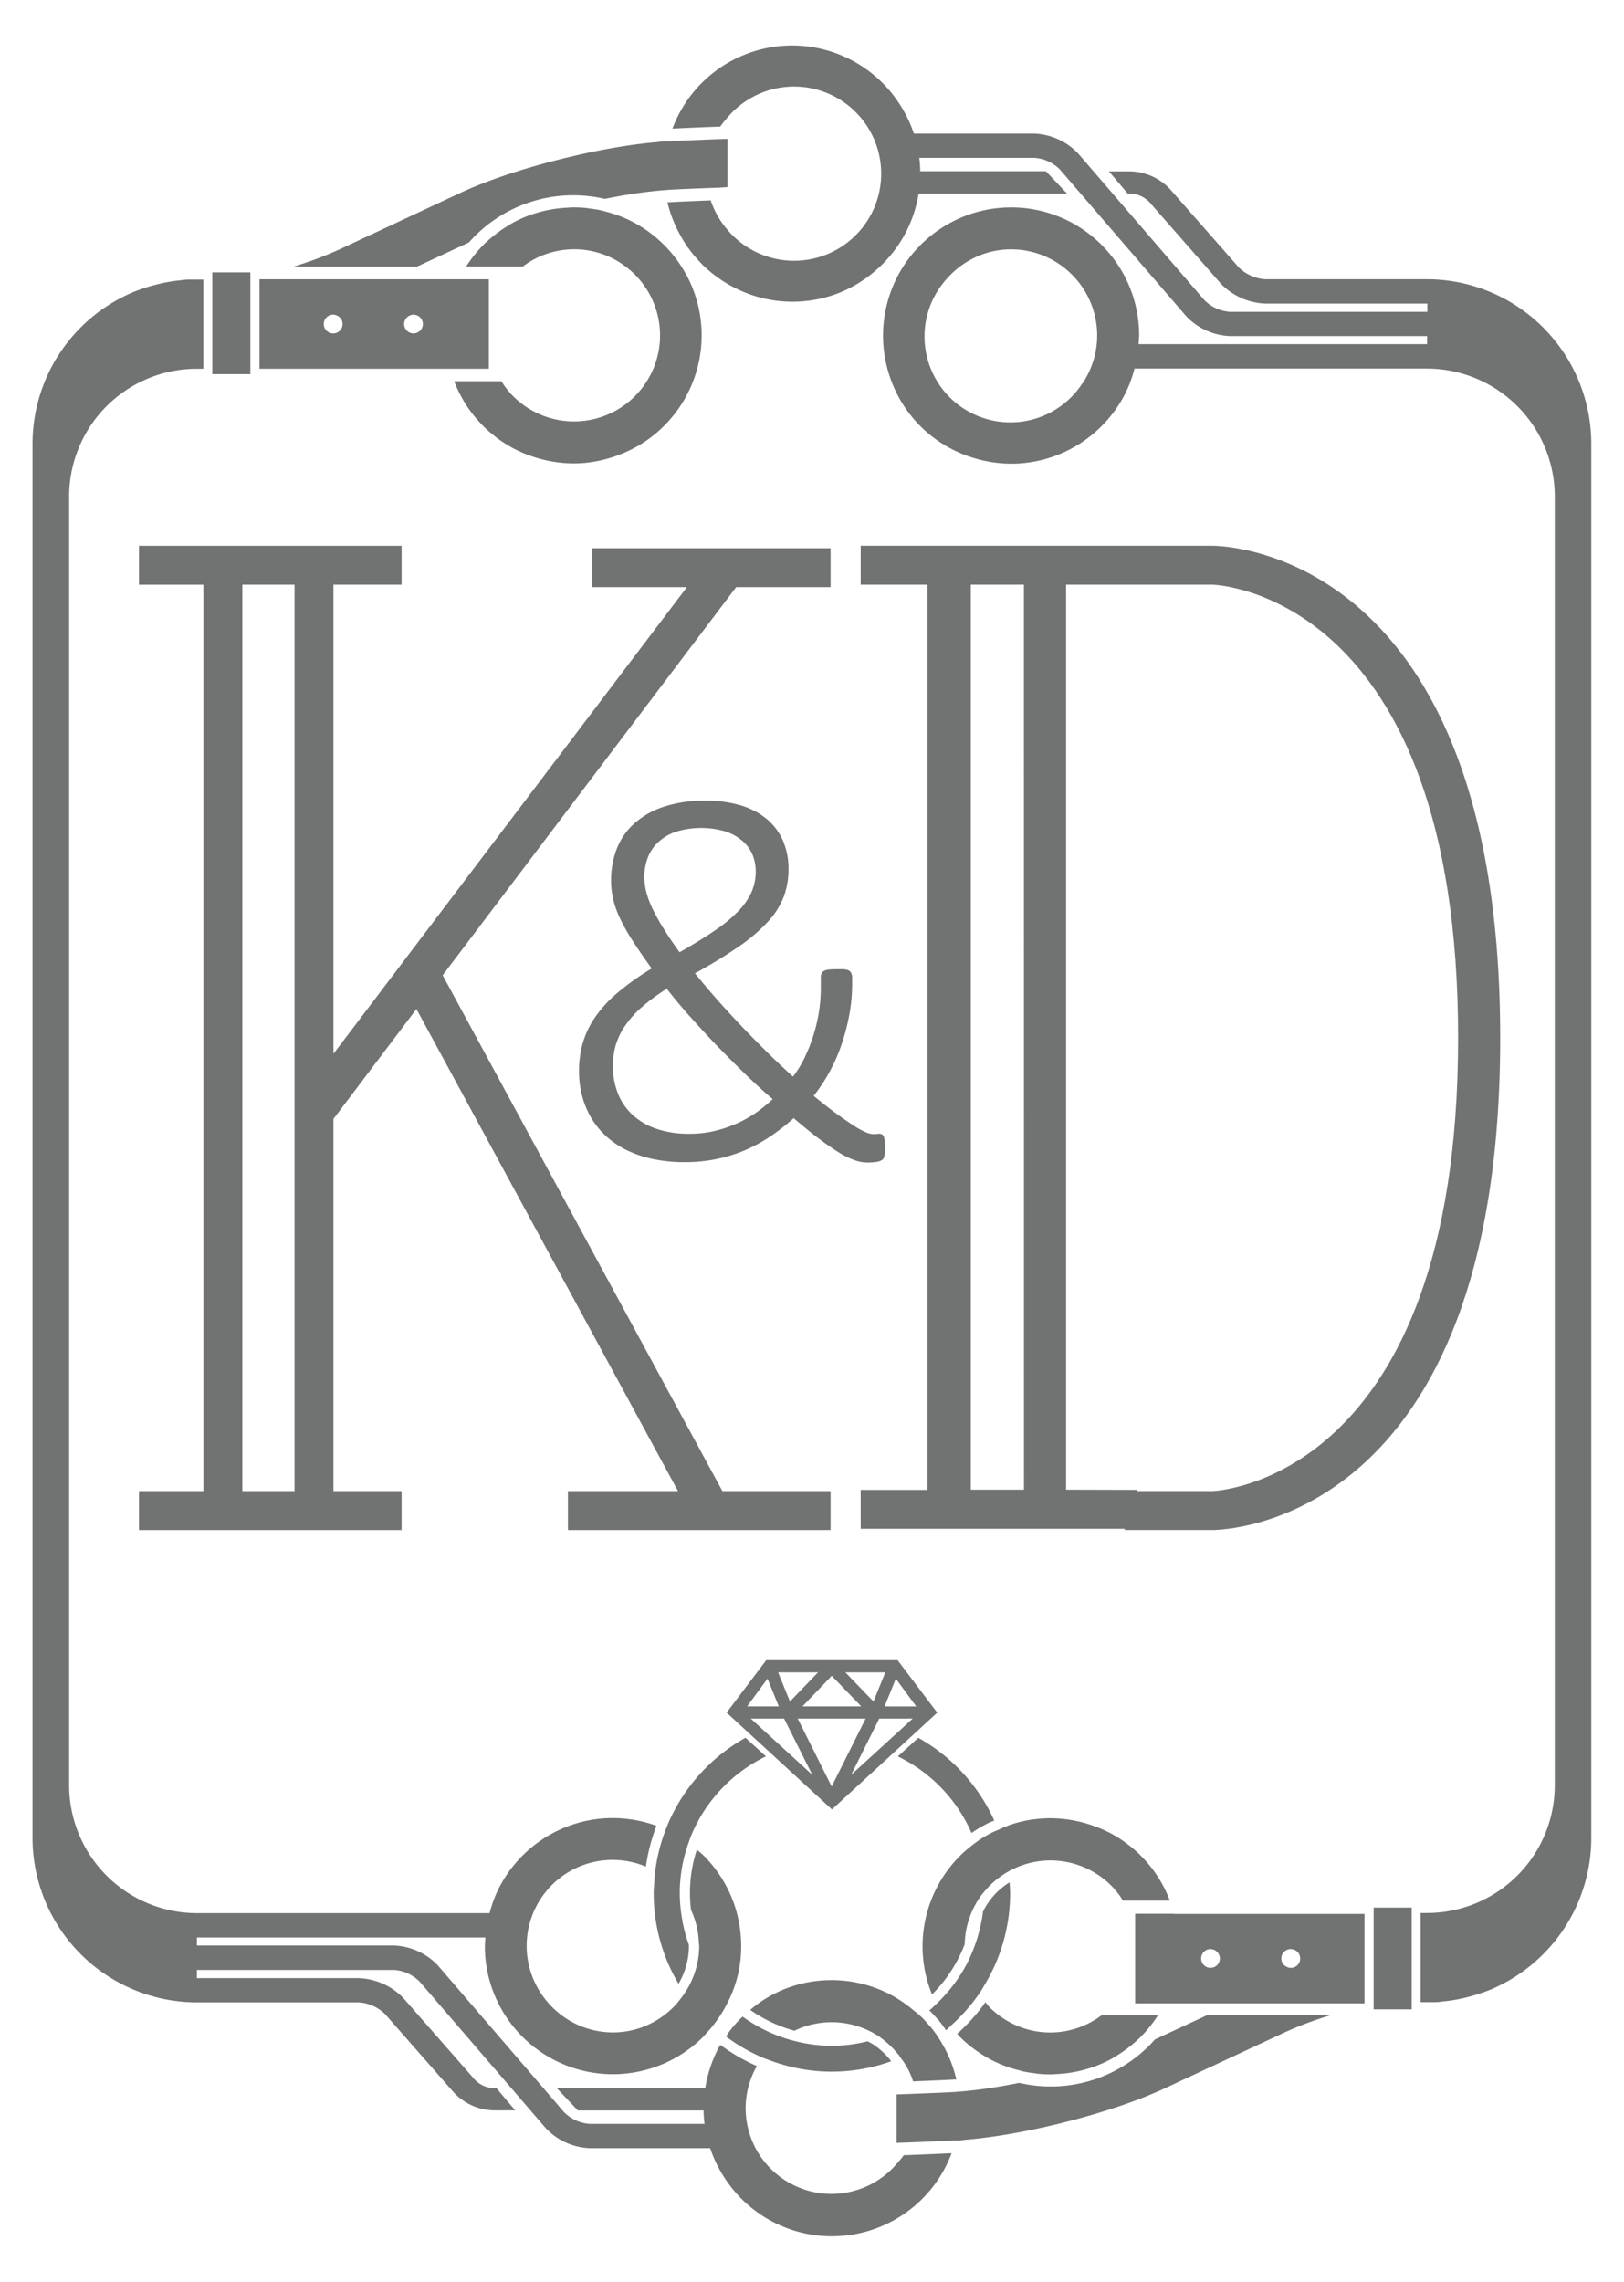 <svg xmlns="http://www.w3.org/2000/svg" viewBox="0 0 355.86 500"><defs><style>.cls-1{fill:#717272;}</style></defs><title>K&amp;amp;D_logo_1.0</title><g id="Layer_14" data-name="Layer 14"><path class="cls-1" d="M129.77,128.66h20.75L73.07,230.92V128.12H88V119.6H30.46v8.53H44.57V326.75H30.46v8.53H88v-8.53H73.07V245.19l18.18-24.08,57.32,105.64H124.45v8.53H182v-8.53h-23.7L97,213.71l64.31-85.05H182v-8.53H129.77ZM64.54,326.75H53.1V128.12H64.54Z"/><path class="cls-1" d="M328.73,227.43c0-106.61-60.48-107.84-63.06-107.84H188.6v8.53h14.61V326.48H188.6V335h57.85v.27h19.22C268.24,335.27,328.73,334,328.73,227.43Zm-104.35,99H212.73V128.12h11.64Zm9.23,0V128.12h32.06c.54,0,53.84,1.72,53.84,99.31,0,97.23-53.3,99.3-53.83,99.31H249.11v-.27Z"/><path class="cls-1" d="M184.44,228.76a44.71,44.71,0,0,0,1.68-6.46,37.83,37.83,0,0,0,.61-6.81v-1.16a2.37,2.37,0,0,0-.23-1.16,1.31,1.31,0,0,0-.67-.58,3.43,3.43,0,0,0-1.1-.2q-.67,0-1.53,0a13.78,13.78,0,0,0-1.71.09,2.43,2.43,0,0,0-1,.32,1.29,1.29,0,0,0-.49.58,2.27,2.27,0,0,0-.14.87v2.26a33.35,33.35,0,0,1-.44,5.39,35.44,35.44,0,0,1-1.25,5.19,36.43,36.43,0,0,1-1.91,4.78,23.29,23.29,0,0,1-2.49,4.05q-2.9-2.61-5.79-5.47t-5.68-5.79q-2.78-2.93-5.33-5.82t-4.69-5.56a109.68,109.68,0,0,0,9.59-5.85,38,38,0,0,0,6.34-5.39,17.4,17.4,0,0,0,3.5-5.47,17.2,17.2,0,0,0,1.07-6.17,15.44,15.44,0,0,0-1.16-6.05,12.77,12.77,0,0,0-3.42-4.72,16,16,0,0,0-5.65-3.07,25.67,25.67,0,0,0-7.91-1.1,27.77,27.77,0,0,0-9.65,1.48,17.83,17.83,0,0,0-6.43,3.91,14.5,14.5,0,0,0-3.56,5.56,19.43,19.43,0,0,0-1.1,6.49,18.33,18.33,0,0,0,.46,4.11,20.86,20.86,0,0,0,1.53,4.29,44.93,44.93,0,0,0,2.78,4.92q1.71,2.66,4.14,6a58.07,58.07,0,0,0-7.53,5.36,27.37,27.37,0,0,0-4.92,5.39,19.53,19.53,0,0,0-2.67,5.65,22.22,22.22,0,0,0-.81,6,21.51,21.51,0,0,0,.72,5.68,18.34,18.34,0,0,0,2.08,4.87,17.66,17.66,0,0,0,3.36,4,19.25,19.25,0,0,0,4.58,3,25,25,0,0,0,5.68,1.85,33.21,33.21,0,0,0,6.69.64,34,34,0,0,0,7.21-.72,32.85,32.85,0,0,0,6.29-2,34.17,34.17,0,0,0,5.53-3.07,47.3,47.3,0,0,0,4.9-3.85q3.36,2.9,5.88,4.75a51.23,51.23,0,0,0,4.4,3,16.34,16.34,0,0,0,3.27,1.53,8.43,8.43,0,0,0,2.49.44,11.39,11.39,0,0,0,2.29-.17,2.85,2.85,0,0,0,1.07-.41,1.25,1.25,0,0,0,.41-.58,4.07,4.07,0,0,0,.15-1c0-.46,0-1.06,0-1.8a5.27,5.27,0,0,0-.17-1.59,1,1,0,0,0-.49-.64,1.53,1.53,0,0,0-.81-.09,9.07,9.07,0,0,1-1.07.06,4.47,4.47,0,0,1-1.62-.41,17.76,17.76,0,0,1-2.55-1.39q-1.56-1-3.74-2.58t-5.13-4a38.75,38.75,0,0,0,3.48-5.27A37.65,37.65,0,0,0,184.44,228.76Zm-42.78-33.14a14.05,14.05,0,0,1-.46-3.53,11.88,11.88,0,0,1,.67-3.94,9,9,0,0,1,2.17-3.42,10.84,10.84,0,0,1,3.85-2.4,18.81,18.81,0,0,1,11.21-.09,10.78,10.78,0,0,1,3.71,2.14,8.15,8.15,0,0,1,2.12,3,9.75,9.75,0,0,1,.67,3.56,11.27,11.27,0,0,1-.87,4.43,14.47,14.47,0,0,1-2.81,4.14,31.36,31.36,0,0,1-5.13,4.29q-3.19,2.2-7.88,4.87-2-2.78-3.42-5.07a43.61,43.61,0,0,1-2.4-4.26A20.2,20.2,0,0,1,141.66,195.62Zm23.93,48.26a26.29,26.29,0,0,1-4.35,2.4,27.25,27.25,0,0,1-4.84,1.59,23.64,23.64,0,0,1-5.3.58,22,22,0,0,1-7.27-1.1,14.48,14.48,0,0,1-5.27-3.1,12.93,12.93,0,0,1-3.19-4.72,16.3,16.3,0,0,1-1.07-6,16.13,16.13,0,0,1,.58-4.35,15,15,0,0,1,1.94-4.17,21.9,21.9,0,0,1,3.62-4.14,40.48,40.48,0,0,1,5.68-4.2q2.32,3,5,6t5.68,6.17q3,3.1,6.11,6.14t6.4,5.88A32,32,0,0,1,165.58,243.88Z"/><path class="cls-1" d="M102.76,53.12a30.44,30.44,0,0,1,29.76-9.54c3.76-.76,7.36-1.34,10.63-1.68.91-.1,1.81-.19,2.66-.24l.72-.07c2.1-.12,5.55-.27,8.54-.38l2.66-.1L159.4,41V30.43l-3.05.1h0c-3.58.14-8.09.34-9.84.43l-.56,0c-.71,0-1.51.14-2.25.2-13,1.13-31.71,5.92-42.92,11.15L74.19,54.74a80,80,0,0,1-9.93,3.7H91.35Z"/><path class="cls-1" d="M150.35,60.15A28.22,28.22,0,0,0,136.6,47.66a27.9,27.9,0,0,0-4-1.32c-.41-.11-.82-.23-1.24-.32-.7-.14-1.43-.24-2.15-.33-.21,0-.42-.08-.63-.1a28.27,28.27,0,0,0-2.86-.15c-.54,0-1.07.05-1.6.08a28.16,28.16,0,0,0-9,2,27.06,27.06,0,0,0-2.73,1.29c-.4.22-.78.47-1.17.71a28.2,28.2,0,0,0-4.28,3.2c-.34.31-.7.6-1,.93-.56.56-1.09,1.15-1.6,1.76a28.25,28.25,0,0,0-2.2,3h12.41a18.66,18.66,0,0,1,21.76-.56,19,19,0,0,1,5.1,5.1,18.85,18.85,0,0,1-26.17,26.17,18,18,0,0,1-5.36-5.58H99.52a28.67,28.67,0,0,0,1.2,2.7,27.92,27.92,0,0,0,5.13,7.08,28.23,28.23,0,0,0,6.47,4.84,28,28,0,0,0,4.08,1.78q1.09.38,2.22.68a27.88,27.88,0,0,0,4.33.78,27.07,27.07,0,0,0,2.73.15,28.27,28.27,0,0,0,2.86-.15,29.19,29.19,0,0,0,12.81-4.65,28.26,28.26,0,0,0,9-9.9,28,28,0,0,0,0-26.73Z"/><path class="cls-1" d="M98.62,80.8h8.5V76.37h0v-5.7h0V61.2H56.86V80.8H98.62ZM73,73.06a2.05,2.05,0,0,1,0-4.11,2,2,0,0,1,1,.28A2,2,0,0,1,75.07,71,2.06,2.06,0,0,1,73,73.06Zm17.6,0A2.05,2.05,0,1,1,92.66,71,2.06,2.06,0,0,1,90.61,73.06Z"/><path class="cls-1" d="M257.24,419.36h-8.5v4.44h0v5.7h0V439H299v-19.6H257.24Zm25.61,7.75a2.05,2.05,0,0,1,0,4.11,2,2,0,0,1-1-.28,2,2,0,0,1-1.08-1.77A2.06,2.06,0,0,1,282.85,427.1Zm-17.6,0a2.05,2.05,0,1,1-2.05,2.05A2.06,2.06,0,0,1,265.25,427.1Z"/><path class="cls-1" d="M312.72,61.19H277.18a9.14,9.14,0,0,1-5.68-2.54L256.76,41.87a12.32,12.32,0,0,0-9.2-4.32H243l4.11,4.86a6.19,6.19,0,0,1,5.24,2.44l15.22,17.37a14.34,14.34,0,0,0,9.66,4.31h35.54v1.8H269.49a8.79,8.79,0,0,1-5.58-2.56L236.31,33.7a14,14,0,0,0-9.62-4.42H200.25a27.9,27.9,0,0,0-2-4.59q-.65-1.19-1.41-2.31a28,28,0,0,0-49.49,5.8c2.57-.12,7.28-.33,10.48-.44a18.62,18.62,0,0,1,1.27-1.62,19.09,19.09,0,1,1,0,23.87,18.72,18.72,0,0,1-3.36-6.08c-3.1.12-6.85.28-9.09.41l-.39,0q.16.68.35,1.35A27.85,27.85,0,0,0,149,51.42a28.17,28.17,0,0,0,3,4.47q.86,1,1.81,2A28.57,28.57,0,0,0,164.6,64.6a27.88,27.88,0,0,0,19.93-.69,27.49,27.49,0,0,0,5.28-3,28.78,28.78,0,0,0,4.5-4,28.34,28.34,0,0,0,1.87-2.28,27.78,27.78,0,0,0,5.11-12.22h32.52l-4.63-4.89H201.65a28,28,0,0,0-.21-2.93h25.24a8.79,8.79,0,0,1,5.58,2.56l27.61,32.08a14,14,0,0,0,9.62,4.42h43.22v1.76h-63.2c0-.64.1-1.27.1-1.92a27.9,27.9,0,0,0-3.39-13.36,28.25,28.25,0,0,0-6.83-8.28,28,28,0,0,0-31.2-3,28.08,28.08,0,0,0-14.12,30.32,27.82,27.82,0,0,0,1.13,4A27.73,27.73,0,0,0,212.27,100q1.09.38,2.22.68a27.88,27.88,0,0,0,4.33.78,27.07,27.07,0,0,0,2.73.15,27.93,27.93,0,0,0,17.84-6.42,28.25,28.25,0,0,0,6.83-8.28,26.23,26.23,0,0,0,1.38-3,29.73,29.73,0,0,0,1-3.14h64.09a28.05,28.05,0,0,1,28,28V391.19a28,28,0,0,1-27.71,28h-1.69v19.54h2.61c.59,0,1.19,0,1.77-.09s1.25-.13,1.87-.22a35.72,35.72,0,0,0,4.37-.88q1.66-.44,3.24-1c.64-.24,1.29-.47,1.91-.75a36.07,36.07,0,0,0,21.63-33V97.22A36.07,36.07,0,0,0,312.72,61.19ZM237.18,84A18.82,18.82,0,1,1,207.55,61a19.08,19.08,0,0,1,8-5.36,18.42,18.42,0,0,1,6-1,18.75,18.75,0,0,1,10.54,3.23,19,19,0,0,1,5.1,5.1,18.82,18.82,0,0,1,0,21.07Z"/><polygon class="cls-1" points="54.86 80.8 54.86 74.6 54.86 73.21 54.86 71.82 54.86 61.2 54.86 60.95 54.86 59.82 54.86 59.69 54.25 59.69 47.23 59.69 46.52 59.69 46.52 59.8 46.52 59.82 46.52 61.18 46.52 61.2 46.52 62.56 46.52 73.31 46.52 74.69 46.52 76.07 46.52 80.8 46.52 81.99 54.86 81.99 54.86 80.8"/><path class="cls-1" d="M253.1,446.88a30.44,30.44,0,0,1-29.76,9.54c-3.76.76-7.36,1.34-10.63,1.68-.91.1-1.81.19-2.66.24l-.72.07c-2.1.12-5.55.27-8.54.38l-2.66.1-1.66.06v10.61l3.05-.1h0c3.58-.14,8.09-.34,9.84-.43l.56,0c.71,0,1.51-.14,2.25-.2,13-1.13,31.71-5.92,42.92-11.15l26.58-12.4a80,80,0,0,1,9.93-3.7H264.52Z"/><path class="cls-1" d="M214.5,449.75a26.66,26.66,0,0,0,8.79,3.91c.41.11.82.23,1.24.32.7.14,1.43.24,2.15.33.21,0,.42.08.63.1a28.27,28.27,0,0,0,2.86.15c.54,0,1.07-.05,1.6-.08a28.16,28.16,0,0,0,9-2,27.06,27.06,0,0,0,2.73-1.29c.4-.22.78-.47,1.17-.71a28.2,28.2,0,0,0,4.28-3.2c.34-.31.7-.6,1-.93.56-.56,1.09-1.15,1.6-1.76a28.25,28.25,0,0,0,2.2-3H241.4a18.66,18.66,0,0,1-21.76.56,19.05,19.05,0,0,1-2.79-2.3c-.34-.34-.6-.74-.91-1.11a41.53,41.53,0,0,1-6.19,6.92c.21.22.38.48.6.69A28.32,28.32,0,0,0,214.5,449.75Z"/><path class="cls-1" d="M255.14,413.74a27.92,27.92,0,0,0-5.13-7.08,28.23,28.23,0,0,0-6.47-4.84,28,28,0,0,0-4.08-1.78q-1.09-.38-2.22-.68a27.88,27.88,0,0,0-4.33-.78,27.07,27.07,0,0,0-2.73-.15,28.27,28.27,0,0,0-2.86.15,26.09,26.09,0,0,0-6.16,1.37c-.14,0-.27.12-.41.17-.69.25-1.36.55-2,.85-.36.16-.75.29-1.1.46a28.07,28.07,0,0,0-3.11,1.79c-.27.19-.53.4-.79.59-.63.46-1.23.93-1.82,1.43s-1.05.91-1.54,1.4a28.26,28.26,0,0,0-4.84,6.47,28.06,28.06,0,0,0-2.13,21.7c.24.76.52,1.5.82,2.23a31.21,31.21,0,0,0,7.15-11A19,19,0,0,1,214.54,416c.33-.49.71-1,1.09-1.42a18.82,18.82,0,0,1,7.44-5.5,18.78,18.78,0,0,1,17.64,1.82,18,18,0,0,1,5.36,5.58h10.27A28.67,28.67,0,0,0,255.14,413.74Z"/><path class="cls-1" d="M196.73,473.87a18.8,18.8,0,0,1-33.34-11.93,18.67,18.67,0,0,1,2.46-9.21,41.21,41.21,0,0,1-8-4.63c-.1.16-.22.31-.31.48a28.88,28.88,0,0,0-3,9H122l4.63,4.89h27.54a28,28,0,0,0,.21,2.93H129.18a8.79,8.79,0,0,1-5.58-2.56L96,430.74a14,14,0,0,0-9.62-4.42H43.15v-1.76h63.2c0,.64-.1,1.27-.1,1.92a27.9,27.9,0,0,0,3.39,13.36,28.25,28.25,0,0,0,6.83,8.28,28,28,0,0,0,31.2,3,28.23,28.23,0,0,0,6.47-4.84c.23-.23.42-.5.64-.74.5-.54,1-1.09,1.44-1.66a28,28,0,0,0,3.11-4.85q.52-1,1-2.11a27.64,27.64,0,0,0,1.51-4.82,28.22,28.22,0,0,0,0-11.3,27.82,27.82,0,0,0-1.13-4,28.15,28.15,0,0,0-6.52-10.19c-.47-.46-1-.86-1.49-1.29a30.29,30.29,0,0,0-1.28,13.21,18.67,18.67,0,0,1,1.71,7.09c0,.28.08.54.08.82a18.21,18.21,0,0,1-.43,3.84A18.65,18.65,0,0,1,150,436.8a19.46,19.46,0,0,1-1.38,1.83c-.1.12-.17.25-.28.37a19.08,19.08,0,0,1-8,5.36,18.42,18.42,0,0,1-6,1,18.75,18.75,0,0,1-10.54-3.23,19,19,0,0,1-5.1-5.1,18.83,18.83,0,0,1,22.83-28,40.77,40.77,0,0,1,2.32-8.93l-.24-.1q-1.09-.38-2.22-.68a27.88,27.88,0,0,0-4.33-.78,27.07,27.07,0,0,0-2.73-.15,27.93,27.93,0,0,0-17.84,6.42,28.25,28.25,0,0,0-6.83,8.28,26.23,26.23,0,0,0-1.38,3,29.73,29.73,0,0,0-1,3.14H43.15a28.05,28.05,0,0,1-28-28V108.81a28,28,0,0,1,27.71-28h1.69V61.26H41.92c-.59,0-1.19,0-1.77.09s-1.25.13-1.87.22a35.72,35.72,0,0,0-4.37.88q-1.66.44-3.24,1c-.64.24-1.29.47-1.91.75a36.07,36.07,0,0,0-21.63,33V402.78a36.07,36.07,0,0,0,36,36H78.68a9.14,9.14,0,0,1,5.68,2.54L99.1,458.13a12.32,12.32,0,0,0,9.2,4.32h4.6l-4.11-4.86a6.19,6.19,0,0,1-5.24-2.44L88.34,437.78a14.34,14.34,0,0,0-9.66-4.31H43.15v-1.8H86.37a8.79,8.79,0,0,1,5.58,2.56l27.61,32.08a14,14,0,0,0,9.62,4.42h26.44a27.9,27.9,0,0,0,2,4.59q.65,1.19,1.41,2.31a28,28,0,0,0,49.49-5.8c-2.57.12-7.28.33-10.48.44A18.62,18.62,0,0,1,196.73,473.87Z"/><path class="cls-1" d="M197.36,450.94a16.13,16.13,0,0,1,2.72,5.15c3.1-.12,6.85-.28,9.09-.41l.39,0q-.16-.68-.35-1.35a27.85,27.85,0,0,0-2.31-5.72c-.08-.15-.18-.29-.26-.44-.36-.64-.74-1.28-1.15-1.89s-1-1.46-1.61-2.15-1.18-1.36-1.81-2c-.08-.08-.17-.13-.24-.21-.54-.53-1.14-1-1.72-1.46a28.53,28.53,0,0,0-5.36-3.58,27.9,27.9,0,0,0-23.42-.77,27.49,27.49,0,0,0-5.28,3c-.58.41-1.11.87-1.66,1.32a31,31,0,0,0,9.68,4.56,18.83,18.83,0,0,1,18.7,1.36c.08.05.14.12.22.18a19.25,19.25,0,0,1,3.72,3.52C197,450.3,197.14,450.64,197.36,450.94Z"/><polygon class="cls-1" points="301 419.2 301 425.4 301 426.79 301 428.18 301 438.8 301 439.06 301 440.18 301 440.31 301.61 440.31 308.63 440.31 309.34 440.31 309.34 440.2 309.34 440.18 309.34 438.82 309.34 438.8 309.34 437.44 309.34 426.69 309.34 425.31 309.34 423.93 309.34 419.2 309.34 418.01 301 418.01 301 419.2"/><path class="cls-1" d="M191.55,448.13c-.46-.31-.94-.56-1.42-.82a32.19,32.19,0,0,1-15.73,0c-1-.24-1.94-.51-2.88-.84a33.24,33.24,0,0,1-8.79-4.57c-.4.39-.81.76-1.18,1.17a28.34,28.34,0,0,0-1.87,2.28c-.22.29-.39.62-.59.91a39,39,0,0,0,8,4.62c.71.3,1.45.54,2.18.81a38.32,38.32,0,0,0,26,0c-.08-.1-.13-.21-.21-.31A16.7,16.7,0,0,0,191.55,448.13Z"/><path class="cls-1" d="M215.82,434.83a38.75,38.75,0,0,0,5.52-19.91c0-.82-.07-1.63-.12-2.44a15.64,15.64,0,0,0-5.82,6.4,34.48,34.48,0,0,1-3.6,11.56,33.51,33.51,0,0,1-6.62,8.68c-.5.48-1,1-1.54,1.4h0c.69.69,1.34,1.41,2,2.15s1.14,1.46,1.66,2.22c.36-.3.7-.64,1.05-1a39.33,39.33,0,0,0,6.2-7C215,436.27,215.39,435.55,215.82,434.83Z"/><path class="cls-1" d="M150.86,403.86c.25-.71.5-1.42.79-2.1a33.57,33.57,0,0,1,16.19-16.89l-4.49-4.07a39.36,39.36,0,0,0-16.64,18.1c-.31.69-.6,1.4-.87,2.12a38.64,38.64,0,0,0-2.28,9.13c-.1.79-.15,1.58-.2,2.38s-.12,1.58-.12,2.38a38.75,38.75,0,0,0,5.44,19.79,16.34,16.34,0,0,0,2.28-8.22c0-.1,0-.19,0-.29a33,33,0,0,1-1.69-6.93,33.4,33.4,0,0,1-.32-4.34c0-.06,0-.12,0-.19A33.12,33.12,0,0,1,150.86,403.86Z"/><path class="cls-1" d="M212.89,401.68l.37-.28a29.78,29.78,0,0,1,3.35-1.93c.41-.21.84-.34,1.26-.53a39.34,39.34,0,0,0-16.64-18.13l-4.49,4.07A33.58,33.58,0,0,1,212.89,401.68Z"/><path class="cls-1" d="M196,363.79H167.91l-8.69,11.5L182.3,396.5l23.07-21.21-8.69-11.5Zm-2,2.67-2.6,6.39-6.16-6.39Zm-11.74.76,6.46,6.7H175.84Zm-3-.76-6.16,6.39-2.6-6.39Zm-11.08,1.38,2.47,6.08h-6.94Zm-3.67,8.75h7.3L178,388.92Zm10.29,0h14.89l-7.45,14.89Zm11.7,12.34,6.17-12.34H200Zm7.33-15,2.47-6.08,4.47,6.08Z"/></g></svg>